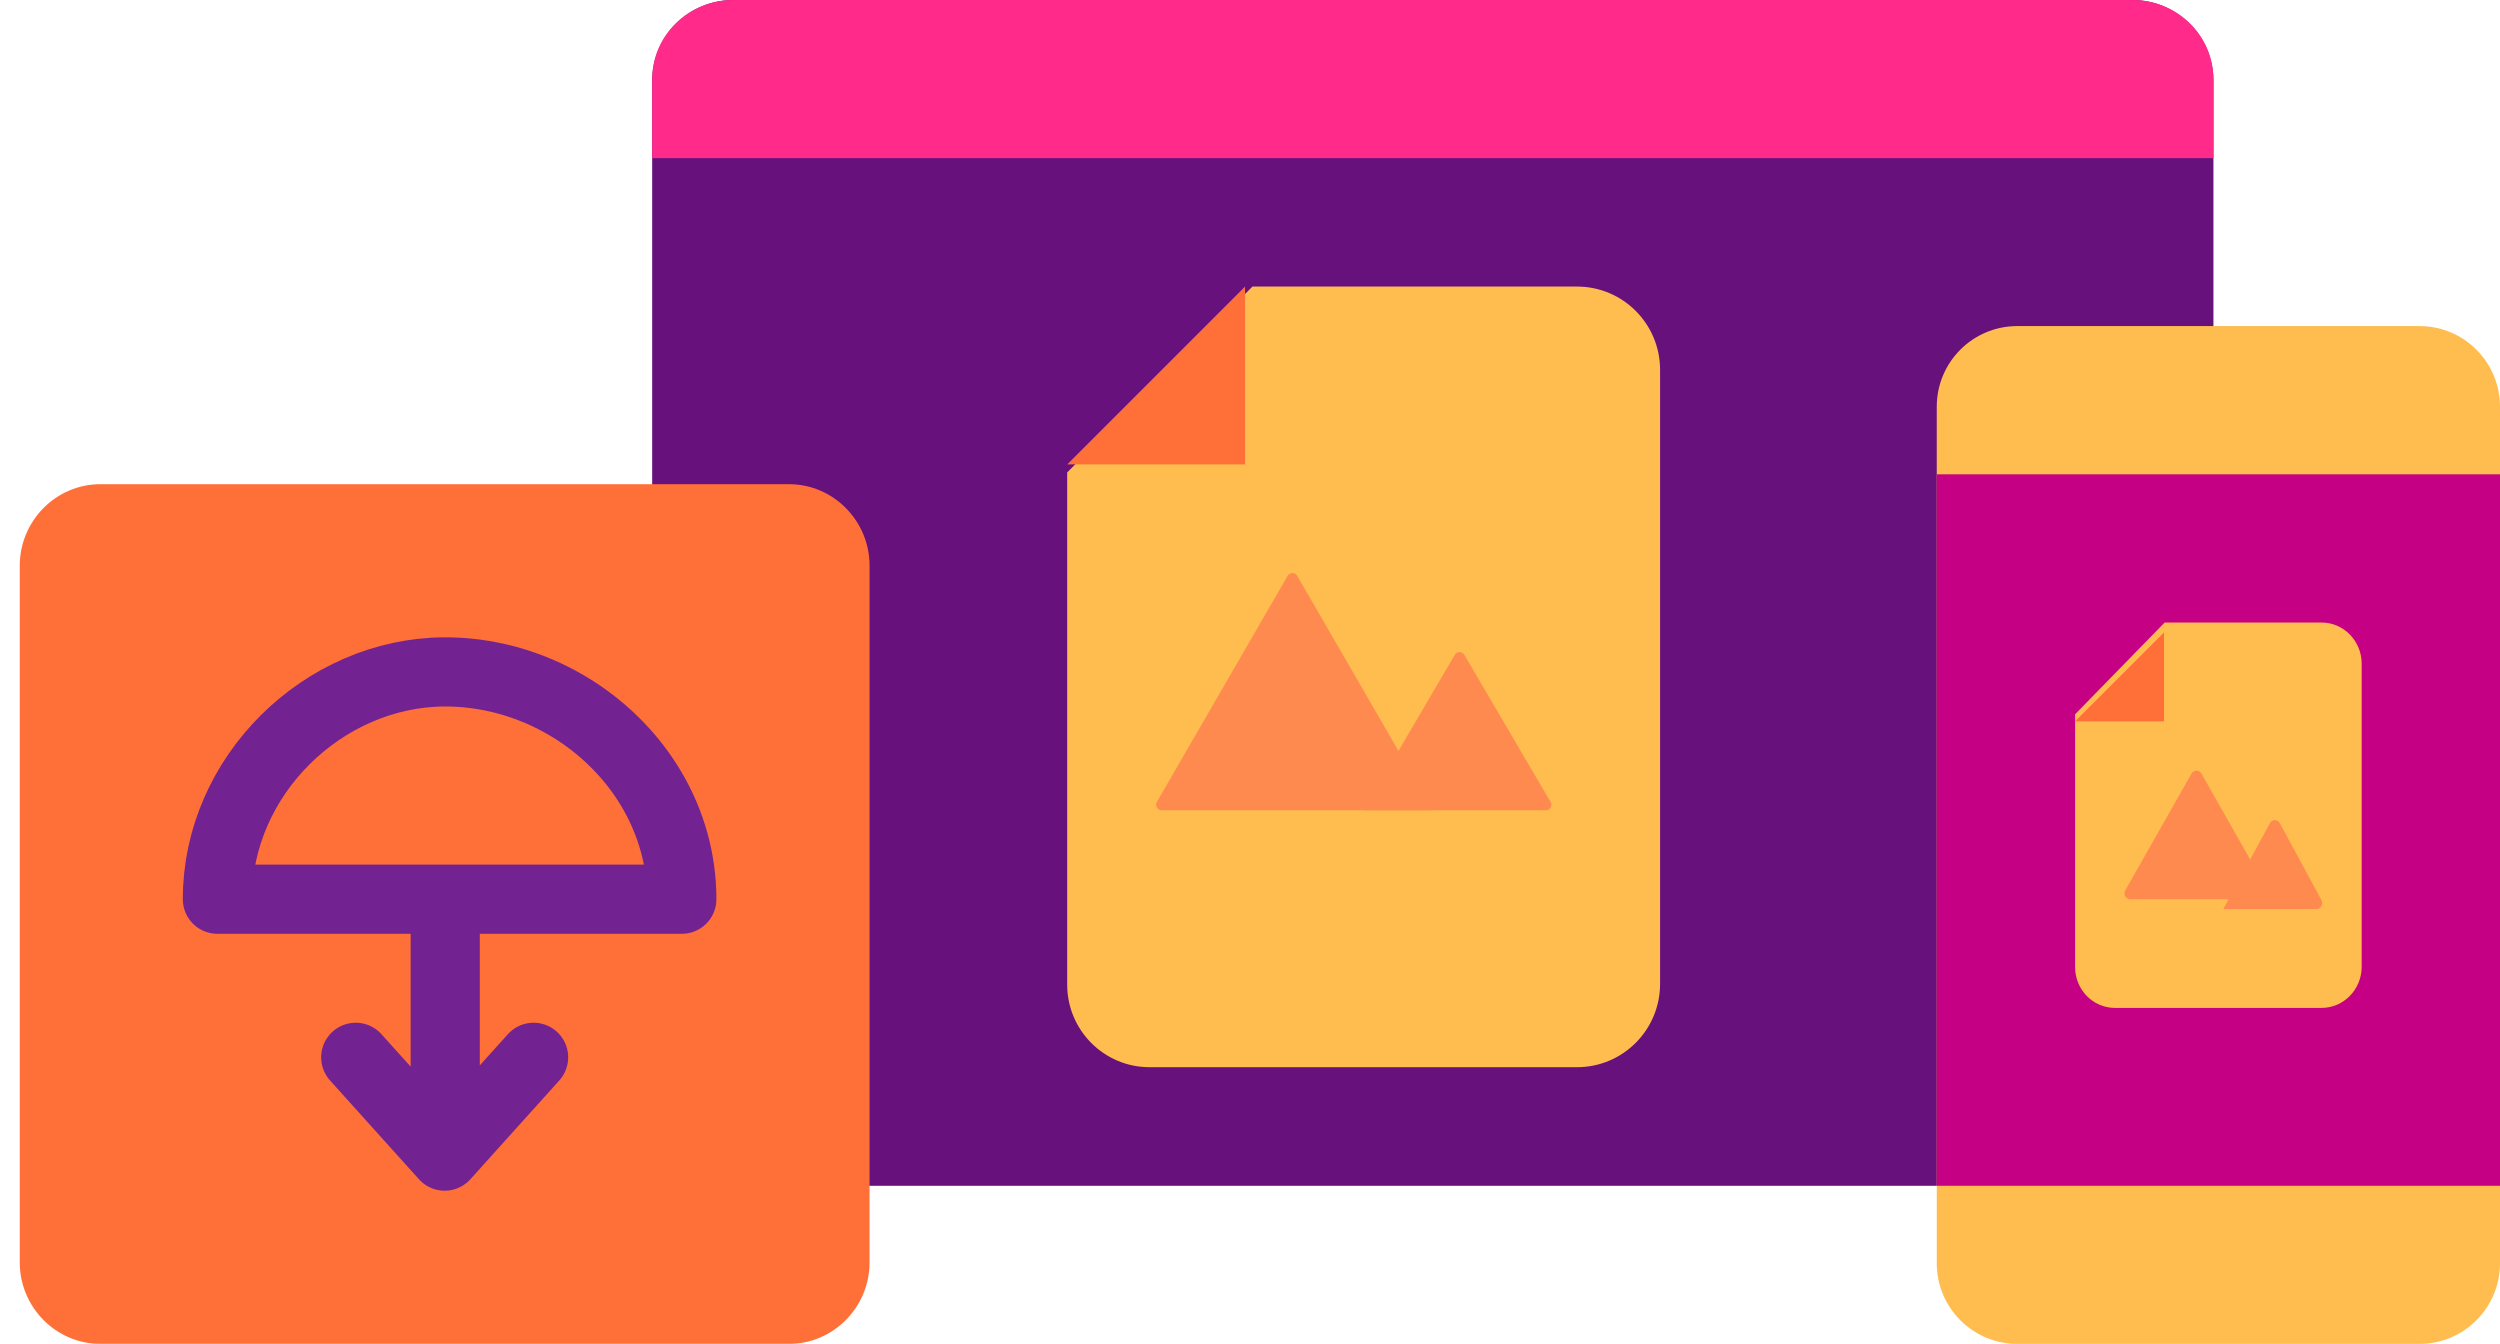 <svg width="253" height="136" xmlns="http://www.w3.org/2000/svg"><g fill="none" fill-rule="evenodd"><path d="M215.792 120H74.208A8.206 8.206 0 0 1 66 111.795V8.205A8.206 8.206 0 0 1 74.208 0h141.584A8.206 8.206 0 0 1 224 8.205v103.59a8.206 8.206 0 0 1-8.208 8.205" fill="#67117C"/><path d="M244.857 136h-40.714c-4.497 0-8.143-3.653-8.143-8.158V41.158c0-4.505 3.646-8.158 8.143-8.158h40.714c4.497 0 8.143 3.653 8.143 8.158v86.684c0 4.505-3.646 8.158-8.143 8.158" fill="#FFBD4F"/><path d="M224 16H66V8c0-4.418 3.675-8 8.208-8h141.584C220.325 0 224 3.582 224 8v8z" fill="#FF2A8A"/><path fill="#C60084" mask="url(#b)" d="M194 131h57V59h-57z" transform="translate(2 -11)"/><path d="M148.473 79.455l-13.892 8.396c-.703.424-1.581-.107-1.581-.956v-16.79c0-.85.878-1.38 1.581-.956l13.892 8.396c.703.424.703 1.486 0 1.91M77.85 147H8.15C3.667 147 0 143.29 0 138.755v-70.51C0 63.71 3.667 60 8.15 60h69.7c4.482 0 8.15 3.71 8.15 8.245v70.51c0 4.535-3.668 8.245-8.15 8.245" fill="#FF7038" mask="url(#b)" transform="translate(2 -11)"/><path d="M22 91c0-12.52 10.747-22.935 22.964-23.004.179-.001.357.001.536.004 4.577.088 8.968 1.505 12.69 3.895C64.581 76 69 82.972 69 91H22z" stroke="#722291" stroke-width="7" stroke-linejoin="round"/><path d="M2 136h251V-11H2z"/><path d="M43.057 104v20M34 118l9 10 9-10" stroke="#722291" stroke-width="7" stroke-linecap="round" stroke-linejoin="round" mask="url(#b)" transform="translate(2 -11)"/><path d="M124.75 40h32.846c4.641 0 8.404 3.775 8.404 8.43v62.14c0 4.656-3.763 8.43-8.404 8.43h-43.263c-4.602 0-8.333-3.743-8.333-8.36V58.81L124.75 40z" fill="#FFBD4F" mask="url(#b)" transform="translate(2 -11)"/><path fill="#FF7038" mask="url(#b)" d="M124 40v18h-18" transform="translate(2 -11)"/><path d="M128.302 69.283l-13.225 22.868a.566.566 0 0 0 .491.849H143l-13.716-23.717a.568.568 0 0 0-.982 0" fill="#FF8A50" mask="url(#b)" transform="translate(2 -11)"/><path d="M145.217 77.278L136 93h18.434a.557.557 0 0 0 .49-.835l-8.728-14.887a.57.57 0 0 0-.98 0" fill="#FF8A50" mask="url(#b)" transform="translate(2 -11)"/><path d="M217.062 74h15.876c2.243 0 4.062 1.863 4.062 4.162v30.676c0 2.299-1.819 4.162-4.062 4.162h-20.91c-2.225 0-4.028-1.848-4.028-4.127V83.286L217.062 74z" fill="#FFBD4F" mask="url(#b)" transform="translate(2 -11)"/><path fill="#FF7038" mask="url(#b)" d="M217 75v9h-9" transform="translate(2 -11)"/><path d="M219.773 89.3l-6.693 11.798c-.227.401.057.902.512.902H228l-7.204-12.7a.586.586 0 0 0-1.023 0" fill="#FF8A50" mask="url(#b)" transform="translate(2 -11)"/><path d="M227.708 94.31L223 103h9.417c.448 0 .728-.517.504-.93l-4.204-7.76a.565.565 0 0 0-1.009 0" fill="#FF8A50" mask="url(#b)" transform="translate(2 -11)"/></g></svg>